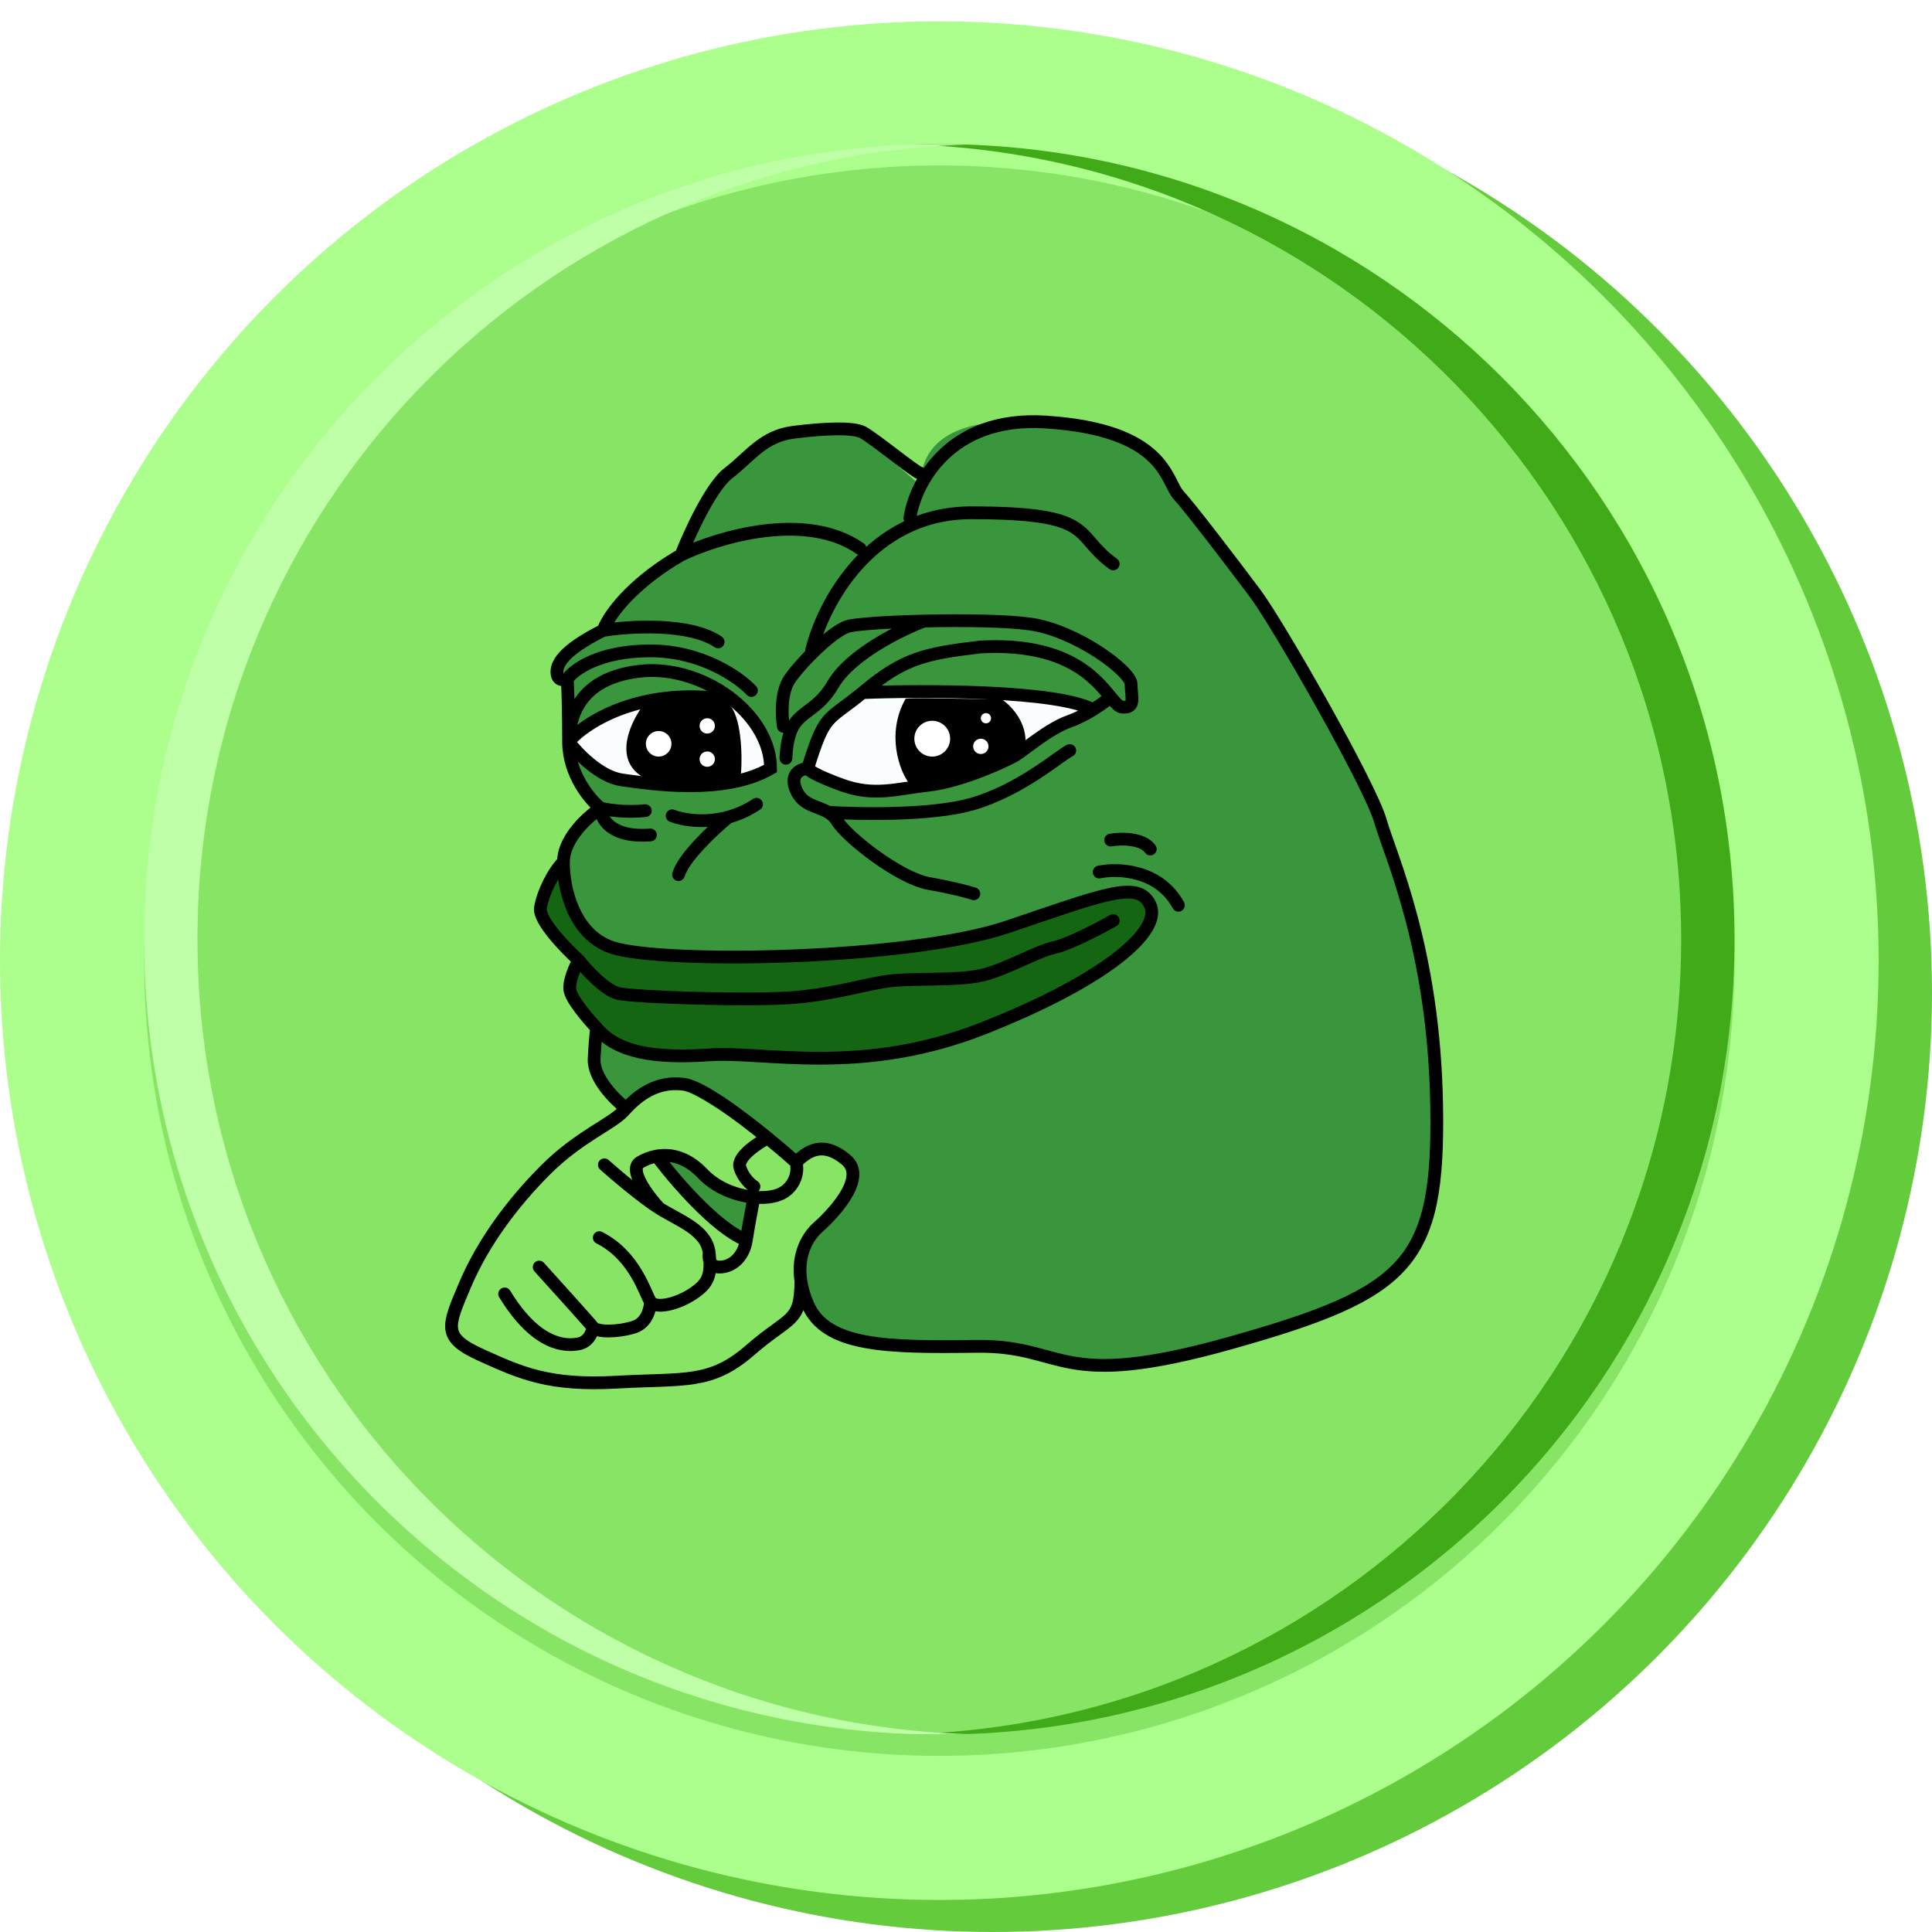 <svg width="362" height="362" viewBox="0 0 362 362" fill="none" xmlns="http://www.w3.org/2000/svg">
<path d="M156.288 253.154C158.205 251.477 165.87 244.051 161.558 240.458C157.246 236.865 154.372 238.781 152.216 240.937C152.513 242.055 152.498 244.722 150.06 246.447C148.791 247.344 146.668 247.702 144.311 247.485C143.991 249.135 143.257 253.058 142.873 255.549C142.394 258.664 140.238 260.58 137.843 260.58C136.809 260.58 136.286 260.068 136.049 259.459C135.847 258.94 135.853 258.349 135.927 257.945C135.549 254.545 132.341 252.783 129.121 251.015C128.258 250.541 127.395 250.067 126.584 249.561C124.428 247.245 120.691 242.279 122.991 240.937C123.886 240.415 124.943 239.986 126.105 239.78C128.676 239.323 131.759 239.958 134.729 243.093C137.245 245.749 141.008 247.181 144.311 247.485C146.668 247.702 148.791 247.344 150.06 246.447C152.498 244.722 152.513 242.055 152.216 240.937C150.808 239.681 148.937 238.073 146.87 236.386C141.317 231.853 134.348 226.744 131.136 226.325C126.016 225.657 122.551 228.506 120.356 230.834C120.189 231.012 120.029 231.186 119.877 231.355C119.011 232.317 117.488 233.279 115.572 234.49C112.718 236.293 108.991 238.648 105.265 242.374C99.037 248.603 93.527 256.029 90.173 263.934L90.013 264.31C86.791 271.901 85.981 273.809 93.287 277.109L93.341 277.133C100.738 280.474 106.014 282.856 118.679 282.139C120.953 282.01 122.973 281.943 124.801 281.882C133.176 281.604 137.496 281.46 143.592 276.15C145.598 274.404 147.209 273.234 148.494 272.3C151.968 269.778 153.06 268.985 153.108 263.215C152.284 257.854 154.75 254.5 156.288 253.154Z" fill="#3A963D"/>
<circle cx="186" cy="186" r="176" fill="#63CB3C"/>
<g filter="url(#filter0_i_37_2559)">
<circle cx="176" cy="176" r="176" fill="#ACFF8D"/>
</g>
<g filter="url(#filter1_i_37_2559)">
<circle cx="176" cy="176" r="149" fill="#87E464"/>
</g>
<path fill-rule="evenodd" clip-rule="evenodd" d="M171 324.918C250.976 322.281 315 256.617 315 176C315 95.383 250.976 29.719 171 27.082C172.66 27.028 174.327 27 176 27C258.29 27 325 93.71 325 176C325 258.29 258.29 325 176 325C174.327 325 172.66 324.972 171 324.918Z" fill="#40AA18"/>
<path fill-rule="evenodd" clip-rule="evenodd" d="M181 324.918C101.024 322.281 37 256.617 37 176C37 95.383 101.024 29.719 181 27.082C179.34 27.028 177.673 27 176 27C93.71 27 27 93.71 27 176C27 258.29 93.71 325 176 325C177.673 325 179.34 324.972 181 324.918Z" fill="#BFFFA7"/>
<path fill-rule="evenodd" clip-rule="evenodd" d="M139.482 232.842C139.865 230.351 140.6 226.428 140.919 224.778C137.616 224.474 133.854 223.042 131.337 220.386C128.368 217.251 125.284 216.616 122.714 217.072C125.908 221.371 133.733 230.542 139.482 232.842Z" fill="#3A963D"/>
<path d="M136.128 89.114C132.87 91.605 128.862 100.373 127.265 104.445C119.36 108.996 114.17 114.666 112.653 118.578C104.987 122.411 103.789 125.046 104.029 126.723C104.221 128.064 105.386 127.921 105.945 127.681C106.025 129.039 106.185 133.286 106.185 139.419C106.185 145.551 110.177 150.278 112.174 151.875C108.82 154.191 105.227 158.104 105.227 161.936C103.31 163.853 101.394 167.685 100.915 170.56C100.532 172.86 105.546 178.066 108.101 180.381C107.462 181.499 106.233 184.166 106.424 185.891C106.616 187.616 109.858 191.401 111.455 193.077C111.375 193.477 111.167 195.185 110.976 198.826C110.784 202.468 114.888 206.544 116.965 208.127C117.923 206.304 120.989 202.803 125.588 203.378C130.187 203.953 142.995 213.519 148.824 218.23C150.98 216.074 153.855 214.157 158.167 217.751C162.478 221.344 154.813 228.77 152.897 230.447C151.358 231.793 148.893 235.147 149.716 240.508C149.919 241.824 150.319 243.261 150.98 244.819C154.334 252.724 165.593 252.964 182.6 252.724C199.608 252.485 197.452 261.348 230.51 252.006C263.567 242.663 269.316 237.154 268.837 207.69C268.358 178.225 260.213 160.978 258.297 154.271C256.381 147.563 239.133 117.381 234.822 111.631C230.51 105.882 222.844 95.821 220.449 93.186C218.053 90.551 218.053 80.969 195.536 79.532C187.863 78.189 172.519 78.556 172.519 90.775C171.8 90.775 163.197 82.407 161.281 81.449C159.364 80.49 154.094 80.73 148.345 81.449C142.596 82.167 140.201 86 136.128 89.114Z" fill="#3A963D"/>
<path fill-rule="evenodd" clip-rule="evenodd" d="M105.945 185.838C106.137 187.562 109.379 191.347 110.976 193.024C114.721 197.576 121.755 198.773 132.056 198.055C134.76 197.866 138.008 198.057 141.744 198.277C152.244 198.894 166.598 199.738 183.558 193.024C206.555 183.921 216.855 174.819 214.7 170.028C212.728 165.646 207.349 167.476 192.333 172.586C192.331 172.586 192.33 172.587 192.328 172.587C190.928 173.064 189.443 173.569 187.87 174.1C169.425 180.328 123.193 181.047 113.85 177.933C106.377 175.441 104.668 166.195 104.748 161.883C102.831 163.799 100.915 167.632 100.436 170.507C100.053 172.806 105.067 178.013 107.622 180.328C106.983 181.446 105.754 184.113 105.945 185.838Z" fill="#156613"/>
<path d="M151.438 144.396C151.598 144.716 153.115 145.786 157.906 147.51C163.895 149.666 167.967 148.229 174.195 147.51C180.424 146.792 188.568 142.959 190.245 142.001C191.922 141.043 196.473 136.97 200.546 135.533C202.078 134.992 203.6 134.186 204.907 133.377C198.24 129.736 173.35 129.728 161.739 130.18C155.019 135.681 154.716 133.861 151.438 144.396Z" fill="#FAFDFD"/>
<path d="M106.643 139.366C108.24 141.522 112.488 145.977 116.704 146.552C116.897 146.578 117.102 146.607 117.318 146.636L117.32 146.637C122.989 147.42 136.185 149.242 144.492 144.396C144.492 139.615 141.705 135.041 137.545 131.655C120.681 128.744 109.917 135.582 106.643 139.366Z" fill="#FAFDFD"/>
<path d="M120.058 145.354C114.069 141.282 119.818 132.898 120.537 132.179C121.974 131.7 134.91 128.586 137.305 132.898C139.222 136.347 139.062 143.677 138.743 145.833C134.511 147.031 124.849 148.612 120.058 145.354Z" fill="black"/>
<path d="M169.644 130.982C166.003 137.497 168.526 144.476 170.363 146.792C182.819 146.792 190.085 141.522 192.161 138.887C192.161 134.862 189.127 131.94 187.61 130.982C181.542 131.061 169.644 130.598 169.644 130.982Z" fill="black"/>
<path fill-rule="evenodd" clip-rule="evenodd" d="M184.735 135.533C185.265 135.533 185.694 135.104 185.694 134.575C185.694 134.046 185.265 133.617 184.735 133.617C184.206 133.617 183.777 134.046 183.777 134.575C183.777 135.104 184.206 135.533 184.735 135.533ZM133.952 136.012C133.952 136.806 133.308 137.449 132.514 137.449C131.72 137.449 131.077 136.806 131.077 136.012C131.077 135.218 131.72 134.575 132.514 134.575C133.308 134.575 133.952 135.218 133.952 136.012ZM123.412 141.761C124.734 141.761 125.807 140.689 125.807 139.366C125.807 138.043 124.734 136.97 123.412 136.97C122.089 136.97 121.016 138.043 121.016 139.366C121.016 140.689 122.089 141.761 123.412 141.761ZM132.514 143.678C133.308 143.678 133.952 143.034 133.952 142.24C133.952 141.447 133.308 140.803 132.514 140.803C131.72 140.803 131.077 141.447 131.077 142.24C131.077 143.034 131.72 143.678 132.514 143.678ZM174.675 141.761C176.527 141.761 178.028 140.26 178.028 138.408C178.028 136.555 176.527 135.054 174.675 135.054C172.822 135.054 171.321 136.555 171.321 138.408C171.321 140.26 172.822 141.761 174.675 141.761ZM185.215 139.845C185.215 140.639 184.571 141.282 183.777 141.282C182.983 141.282 182.34 140.639 182.34 139.845C182.34 139.051 182.983 138.408 183.777 138.408C184.571 138.408 185.215 139.051 185.215 139.845Z" fill="white"/>
<path d="M127.615 103.986C129.212 99.914 133.22 91.147 136.478 88.655C140.55 85.541 142.946 81.708 148.695 80.99C154.444 80.271 159.714 80.032 161.63 80.99C163.547 81.948 171.691 88.655 172.41 88.655M127.615 103.986C119.71 108.538 114.52 114.207 113.002 118.119M127.615 103.986C134.562 100.633 150.995 95.698 161.151 102.788M170.494 97.039C171.452 90.572 177.872 77.924 195.886 79.073C218.403 80.511 218.403 90.093 220.799 92.728C223.194 95.362 230.859 105.423 235.171 111.173C239.483 116.922 256.731 147.105 258.647 153.812C260.563 160.519 268.708 177.767 269.187 207.231C269.666 236.695 263.917 242.205 230.859 251.547C197.802 260.889 199.958 252.026 182.95 252.266C165.942 252.505 154.684 252.266 151.33 244.361C150.669 242.802 150.268 241.365 150.066 240.049M149.174 217.771C151.33 215.615 154.205 213.699 158.516 217.292C162.828 220.885 155.163 228.311 153.246 229.988C151.708 231.334 149.243 234.688 150.066 240.049M149.174 217.771C149.471 218.889 149.457 221.556 147.018 223.28C145.749 224.178 143.626 224.536 141.269 224.319M149.174 217.771C147.766 216.515 145.895 214.907 143.828 213.219M150.066 240.049C150 247.954 147.976 246.516 140.55 252.984C133.124 259.452 128.333 258.254 115.637 258.973C102.942 259.692 97.671 257.296 90.246 253.942C82.82 250.589 83.778 248.672 87.132 240.767C90.485 232.862 95.995 225.436 102.223 219.208C108.451 212.98 114.679 210.584 116.835 208.189C116.988 208.02 117.147 207.845 117.314 207.668M113.242 218.25C115.398 220.166 120.476 224.478 123.543 226.395M123.543 226.395C127.375 228.79 132.406 230.467 132.885 234.779M123.543 226.395C121.387 224.079 117.65 219.112 119.949 217.771C120.844 217.249 121.901 216.82 123.063 216.614M132.885 234.779C133.364 239.091 132.645 240.528 129.771 242.444C126.896 244.361 122.824 245.319 121.866 243.881M132.885 234.779C132.725 235.657 132.885 237.414 134.801 237.414C137.197 237.414 139.353 235.497 139.832 232.383M121.866 243.881C120.908 242.444 118.991 235.258 112.284 231.904M121.866 243.881C121.866 245.159 121.243 247.906 118.752 248.672C115.637 249.631 111.805 249.631 111.086 248.672M111.086 248.672C110.511 247.906 104.139 240.847 101.025 237.414M111.086 248.672C111.006 249.551 110.367 251.403 108.451 251.787C106.056 252.266 100.546 252.266 94.557 242.444M143.828 213.219C138.275 208.686 131.306 203.577 128.094 203.159C122.974 202.491 119.509 205.34 117.314 207.668M143.828 213.219C141.857 214.258 138.059 216.813 138.634 218.729C139.209 220.645 140.63 221.923 141.269 222.322M117.314 207.668C115.238 206.085 111.134 202.009 111.326 198.368C111.517 194.726 111.725 193.018 111.805 192.618M111.805 192.618C110.208 190.942 106.966 187.157 106.774 185.432C106.583 183.707 107.812 181.04 108.451 179.922M111.805 192.618C115.55 197.17 122.584 198.368 132.885 197.649C143.185 196.93 161.391 201.721 184.387 192.618C207.384 183.516 217.684 174.413 215.528 169.622C213.373 164.831 207.144 167.466 188.699 173.694C170.254 179.922 124.022 180.641 114.679 177.527C107.205 175.036 105.497 165.789 105.577 161.477M108.451 179.922C105.896 177.607 100.881 172.401 101.265 170.101C101.744 167.227 103.66 163.394 105.577 161.477M108.451 179.922C109.888 181.759 113.386 185.576 115.877 186.151C118.991 186.869 141.269 187.588 149.174 186.869C157.079 186.151 162.589 184.234 167.14 183.755C171.691 183.276 179.117 183.755 183.669 182.797C188.22 181.839 194.209 178.246 197.562 177.527C200.245 176.952 206.026 173.934 208.582 172.497M105.577 161.477C105.577 157.645 109.17 153.732 112.523 151.416M112.523 151.416C110.527 149.819 106.535 145.092 106.535 138.96M112.523 151.416C113.721 151.736 117.075 152.279 120.908 151.896M112.523 151.416C112.523 153.333 114.392 157.022 121.866 156.447M106.535 138.96C106.535 132.828 106.375 128.58 106.295 127.222M106.535 138.96C108.132 141.116 112.38 145.572 116.596 146.146C121.866 146.865 135.759 149.021 144.383 143.99C144.383 139.21 141.596 134.635 137.436 131.249M106.535 138.96C106.774 134.888 107.972 127.222 119.71 125.785C126 125.015 132.633 127.34 137.436 131.249M106.535 138.96C109.809 135.177 120.572 128.338 137.436 131.249M106.295 127.222C105.736 127.462 104.57 127.605 104.379 126.264C104.139 124.587 105.337 121.952 113.002 118.119M106.295 127.222C107.493 125.466 112.284 121.952 121.866 121.952C131.448 121.952 138.474 126.903 140.79 129.378M113.002 118.119C117.953 117.321 129.196 116.634 134.562 120.275M205.947 163.394C209.38 162.675 217.157 162.915 220.798 169.622M208.103 157.405C209.939 157.086 213.995 156.974 215.528 159.082M152.049 121.952C154.125 113.329 163.02 96.081 181.992 96.081C205.707 96.081 200.916 100.153 208.582 105.663M125.938 152.854C127.844 153.605 131.956 154.347 136.478 153.105M141.748 150.698C139.998 151.864 138.208 152.63 136.478 153.105M136.478 153.105C133.763 155.337 128.094 160.615 127.136 163.873M146.779 136.085C146.459 134.169 146.252 129.714 147.976 127.222C150.132 124.108 155.881 118.359 158.756 117.401C160.153 116.935 166.245 116.526 173.129 116.366M151.33 143.99C151.49 144.31 153.007 145.38 157.798 147.105C163.786 149.261 167.859 147.823 174.087 147.105C180.315 146.386 188.46 142.553 190.137 141.595C191.813 140.637 196.365 136.565 200.437 135.127C201.97 134.586 203.492 133.78 204.799 132.971M151.33 143.99C154.607 133.456 154.911 135.276 161.63 129.774M151.33 143.99C150.052 144.07 147.833 144.997 149.174 148.063C150.451 150.982 153.117 150.983 155.163 152.193M208.103 130.601C208.993 131.687 209.626 132.435 210.258 132.492C212.893 132.732 211.935 130.576 211.935 128.18C211.935 125.785 201.635 118.119 193.011 116.922C188.578 116.306 180.41 116.197 173.129 116.366M208.103 130.601C205.282 127.161 199.871 120.323 183.669 121.234C173.368 122.431 169.296 123.389 162.11 129.378C161.946 129.514 161.787 129.646 161.63 129.774M208.103 130.601C207.468 131.146 206.27 132.061 204.799 132.971M161.63 129.774C173.242 129.323 198.131 129.33 204.799 132.971M182.471 167.466C181.513 167.147 178.495 166.316 174.087 165.55C168.577 164.592 158.756 156.926 156.84 153.812C156.383 153.069 155.803 152.572 155.163 152.193M155.163 152.193C160.992 152.573 174.518 152.806 181.992 150.698C191.334 148.063 198.76 141.355 200.437 140.637M173.129 116.366C168.817 117.989 159.379 122.623 156.121 128.18C152.049 135.127 147.737 132.253 147.258 142.074M141.269 224.319C137.966 224.015 134.203 222.583 131.687 219.927C128.717 216.792 125.634 216.157 123.063 216.614M141.269 224.319C140.95 225.969 140.215 229.892 139.832 232.383M139.832 232.383C134.083 230.084 126.257 220.912 123.063 216.614" stroke="black" stroke-width="2.395" stroke-linecap="round"/>
<defs>
<filter id="filter0_i_37_2559" x="0" y="0" width="352" height="352" filterUnits="userSpaceOnUse" color-interpolation-filters="sRGB">
<feFlood flood-opacity="0" result="BackgroundImageFix"/>
<feBlend mode="normal" in="SourceGraphic" in2="BackgroundImageFix" result="shape"/>
<feColorMatrix in="SourceAlpha" type="matrix" values="0 0 0 0 0 0 0 0 0 0 0 0 0 0 0 0 0 0 127 0" result="hardAlpha"/>
<feOffset dy="4"/>
<feComposite in2="hardAlpha" operator="arithmetic" k2="-1" k3="1"/>
<feColorMatrix type="matrix" values="0 0 0 0 0.828 0 0 0 0 1 0 0 0 0 0.8 0 0 0 1 0"/>
<feBlend mode="normal" in2="shape" result="effect1_innerShadow_37_2559"/>
</filter>
<filter id="filter1_i_37_2559" x="27" y="27" width="298" height="302" filterUnits="userSpaceOnUse" color-interpolation-filters="sRGB">
<feFlood flood-opacity="0" result="BackgroundImageFix"/>
<feBlend mode="normal" in="SourceGraphic" in2="BackgroundImageFix" result="shape"/>
<feColorMatrix in="SourceAlpha" type="matrix" values="0 0 0 0 0 0 0 0 0 0 0 0 0 0 0 0 0 0 127 0" result="hardAlpha"/>
<feOffset dy="4"/>
<feGaussianBlur stdDeviation="22"/>
<feComposite in2="hardAlpha" operator="arithmetic" k2="-1" k3="1"/>
<feColorMatrix type="matrix" values="0 0 0 0 0.17 0 0 0 0 0.5 0 0 0 0 0.046 0 0 0 0.6 0"/>
<feBlend mode="normal" in2="shape" result="effect1_innerShadow_37_2559"/>
</filter>
</defs>
</svg>
